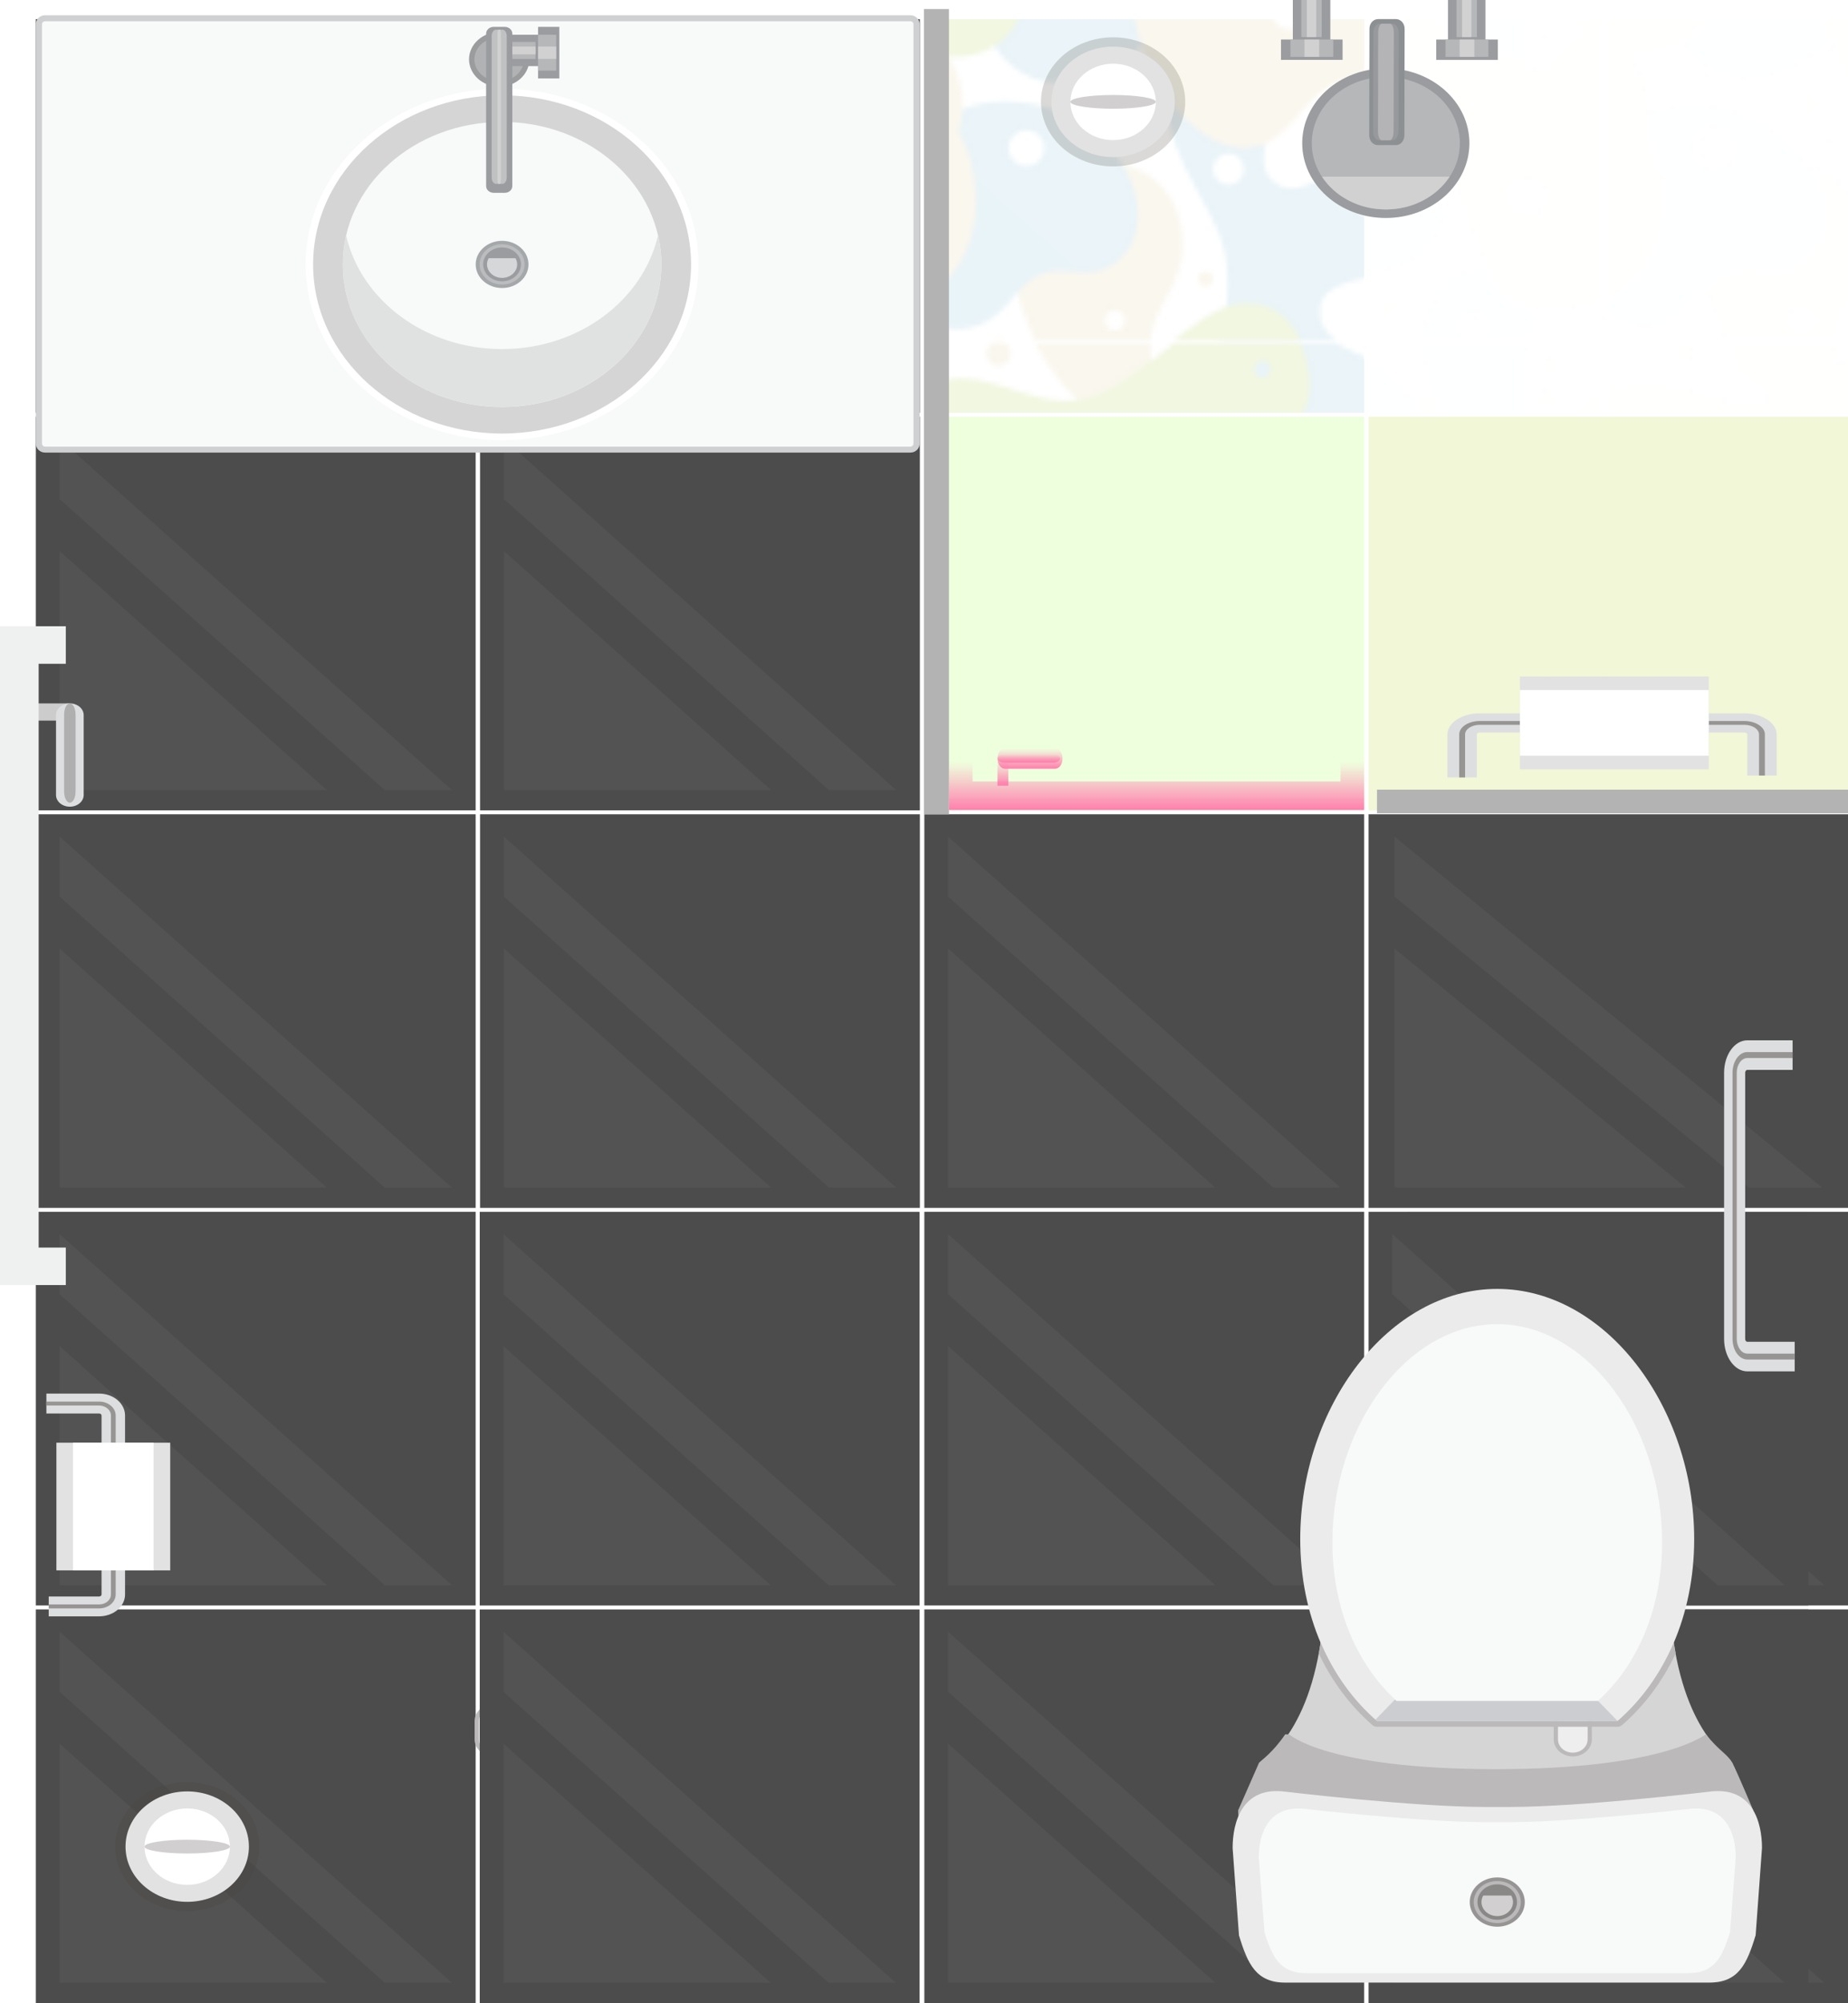 <?xml version="1.0" encoding="UTF-8"?>
<svg id="Layer_1" data-name="Layer 1" xmlns="http://www.w3.org/2000/svg" xmlns:xlink="http://www.w3.org/1999/xlink" viewBox="0 0 390 422.61">
  <defs>
    <style>
      .cls-1 {
        fill: #d6d7d8;
      }

      .cls-2 {
        fill: #cfd0d2;
      }

      .cls-3 {
        fill: url(#linear-gradient-2);
      }

      .cls-4 {
        opacity: .3;
      }

      .cls-4, .cls-5, .cls-6, .cls-7, .cls-8, .cls-9 {
        isolation: isolate;
      }

      .cls-4, .cls-10, .cls-9 {
        fill: url(#Alyssa);
      }

      .cls-11, .cls-5 {
        fill: #fff;
      }

      .cls-12 {
        fill: #dddedf;
      }

      .cls-13 {
        fill: #4c4c4c;
      }

      .cls-14 {
        fill: #d1cfcf;
      }

      .cls-15 {
        opacity: .46;
      }

      .cls-16 {
        fill: #c0c1c2;
      }

      .cls-17 {
        fill: #e2e2e2;
      }

      .cls-18 {
        opacity: .24;
      }

      .cls-19 {
        fill: #8d9092;
      }

      .cls-20 {
        fill: #bbb9b9;
      }

      .cls-21 {
        fill: #eff0f0;
      }

      .cls-22 {
        opacity: .41;
      }

      .cls-23 {
        fill: #b4b4b6;
      }

      .cls-5, .cls-7, .cls-8, .cls-24, .cls-9 {
        opacity: .1;
      }

      .cls-6 {
        fill: #48423b;
        opacity: .2;
      }

      .cls-25 {
        fill: #a6d0e4;
      }

      .cls-26 {
        fill: #b0afaf;
      }

      .cls-27 {
        fill: #d1d1d2;
      }

      .cls-28 {
        fill: #b0b2b3;
        stroke: #9a9c9e;
        stroke-miterlimit: 10;
        stroke-width: 1.13px;
      }

      .cls-29 {
        fill: #9b9ca0;
      }

      .cls-30 {
        opacity: .33;
      }

      .cls-7, .cls-31 {
        fill: #e0eea8;
      }

      .cls-8, .cls-32 {
        fill: #cf9;
      }

      .cls-33 {
        fill: #ebebeb;
      }

      .cls-34 {
        fill: none;
      }

      .cls-35 {
        fill: #979594;
      }

      .cls-36 {
        fill: #b6b7b9;
      }

      .cls-37 {
        fill: #9b9c9f;
      }

      .cls-38 {
        opacity: .97;
      }

      .cls-39 {
        fill: #babcbe;
      }

      .cls-40 {
        fill: #ccc;
      }

      .cls-41 {
        opacity: .39;
      }

      .cls-42 {
        fill: #c6dd7f;
      }

      .cls-43 {
        fill: #b3b3b3;
      }

      .cls-44 {
        fill: #d6d5d5;
      }

      .cls-45 {
        fill: url(#linear-gradient-3);
      }

      .cls-46 {
        fill: #dfe2e1;
      }

      .cls-47 {
        fill: url(#linear-gradient);
      }

      .cls-48 {
        fill: #eee;
      }

      .cls-49 {
        fill: url(#linear-gradient-4);
      }

      .cls-50 {
        fill: #f8f9f9;
      }

      .cls-51 {
        fill: #e9ddb7;
      }

      .cls-52 {
        fill: #8a8887;
      }

      .cls-53 {
        fill: #a5a8aa;
      }

      .cls-54 {
        fill: #98999c;
      }

      .cls-55 {
        fill: #cccdd1;
      }
    </style>
    <pattern id="Alyssa" x="0" y="0" width="144.13" height="138.36" patternTransform="translate(-676.07 16474.54)" patternUnits="userSpaceOnUse" viewBox="0 0 144.13 138.36">
      <g>
        <rect class="cls-34" y="0" width="144.13" height="138.36"/>
        <g>
          <rect class="cls-34" y="0" width="144.13" height="138.36"/>
          <g>
            <rect class="cls-34" y="0" width="144.13" height="138.36"/>
            <path class="cls-42" d="m211.07,158.52c-11.76-1.38-19.37.35-22.65,3.11-3.02,2.54-4.96,5.41-2.25,11.93,2.94,7.09,1.53,14.73-5.54,15.91-6.22,1.04-10.89-4.84-11.24-12.28-.24-5.18-1.9-8.3-5.53-7.61s-4.63,5.9-3.63,11.76c1.38,8.13,5.54,11.76,6.23,20.23.49,6.05-2.94,13.66-12.45,15.04-9.3,1.35-15.91-4.32-16.6-10.55-.73-6.59,3.63-10.89,3.11-17.64s-4.01-10.17-5.88-17.29c-2.77-10.55,1.21-19.02,7.78-22.65,14.75-8.15,22.83,3.64,35.97,1.56,10.9-1.73,23.35-18.16,33.03-19.54,8.23-1.17,13.83,4.67,15.04,14.01,1.21,9.34-4.74,15.26-15.39,14.01h0Zm-42.2.52c0-2.29-1.86-4.15-4.15-4.15s-4.15,1.86-4.15,4.15,1.86,4.15,4.15,4.15,4.15-1.86,4.15-4.15Zm49.46-15.39c0-.96-.78-1.73-1.73-1.73s-1.73.77-1.73,1.73.77,1.73,1.73,1.73,1.73-.77,1.73-1.73Z"/>
            <g>
              <path class="cls-51" d="m48.83,139.33c0,7.17,4.59,13.81-1,16.33-8.5,3.83-28-14.33-28-36.17,0-12,8.67-19,17.83-19,12.33,0,18,8.17,18,17.5s-6.83,13.14-6.83,21.33h0Zm-5.41-5.37c0-1.15-.93-2.08-2.07-2.08s-2.08.93-2.08,2.08.93,2.08,2.08,2.08,2.07-.93,2.07-2.08Z"/>
              <path class="cls-25" d="m123.53,162.83c-7.87,2.74-19.44-15.3-17.67-27.02,1.24-8.23,7.12-13.19,13.09-14.22,7.53-1.3,12.9,2.6,13.3,7.24.55,6.31-3.63,7.52-4.22,14.96-.56,7.13,3.69,16.19-4.49,19.03h-.01Zm-3.79-27.51c0-1.43-1.16-2.59-2.59-2.59s-2.59,1.16-2.59,2.59,1.16,2.59,2.59,2.59,2.59-1.16,2.59-2.59Z"/>
              <path class="cls-51" d="m19.39,140.36c0,1.43-1.16,2.59-2.59,2.59s-2.59-1.16-2.59-2.59,1.16-2.59,2.59-2.59,2.59,1.16,2.59,2.59Z"/>
              <path class="cls-25" d="m84.61,132.64c.74,8.1,12.67,7.02,17.9,14.21,10.52,14.47-1.22,46.37-21.63,46.37-11.74,0-24.22-9.72-24.22-29.22,0-15.83,10.17-21.5,8.25-42.17-1.01-10.83-12.5-20.34-12.5-34.75,0-5.92,3.59-13.45,11.55-13.45,7.05,0,10.82,5.95,10.82,12.9s-5.38,15.74,1.37,19.05c5.24,2.57,13.21-4.77,19.5-6.75,5.19-1.64,12.39.22,14.75,8.5,2.53,8.88-3.25,14.75-11.59,16.69-6.32,1.48-14.8,2.17-14.21,8.61h.01Zm-15.98-30.56c0-1.82-1.47-3.29-3.29-3.29s-3.29,1.47-3.29,3.29,1.47,3.29,3.29,3.29,3.29-1.47,3.29-3.29Zm25.98,9.7c1.29,0,2.33-1.04,2.33-2.33s-1.04-2.33-2.33-2.33-2.33,1.04-2.33,2.33,1.04,2.33,2.33,2.33Zm-19.98,59.67c0-1.82-1.47-3.29-3.29-3.29s-3.29,1.47-3.29,3.29,1.47,3.29,3.29,3.29,3.29-1.47,3.29-3.29Z"/>
              <path class="cls-42" d="m66.94,158.52c-11.76-1.38-19.37.35-22.65,3.11-3.02,2.54-4.95,5.41-2.25,11.93,2.94,7.09,1.53,14.73-5.54,15.91-6.22,1.04-10.89-4.84-11.24-12.28-.24-5.18-1.9-8.3-5.53-7.61s-4.63,5.9-3.63,11.76c1.38,8.13,5.54,11.76,6.23,20.23.49,6.05-2.94,13.66-12.45,15.04-9.3,1.35-15.91-4.32-16.6-10.55-.73-6.59,3.63-10.89,3.11-17.64-.52-6.75-4.01-10.17-5.88-17.29-2.77-10.55,1.21-19.02,7.78-22.65,14.75-8.15,22.83,3.64,35.97,1.56,10.9-1.73,23.35-18.16,33.03-19.54,8.23-1.17,13.83,4.67,15.04,14.01s-4.74,15.26-15.39,14.01h0Zm-42.2.52c0-2.29-1.86-4.15-4.15-4.15s-4.15,1.86-4.15,4.15,1.86,4.15,4.15,4.15,4.15-1.86,4.15-4.15Zm49.46-15.39c0-.96-.78-1.73-1.73-1.73s-1.73.77-1.73,1.73.77,1.73,1.73,1.73,1.73-.77,1.73-1.73Z"/>
            </g>
            <g>
              <path class="cls-25" d="m190.32,111.99c0,6.23-4.15,10.72-8.65,11.59s-8.32-1.28-12.97,1.21c-4.84,2.59-7.09,11.07-16.78,11.07-7.96,0-15.22-7.96-15.22-18.85,0-20.23,13.14-29.23,25.59-29.23,16.6,0,28.02,12.62,28.02,24.21h0Zm-19.71-14.35c0-2.1-1.7-3.8-3.8-3.8s-3.8,1.7-3.8,3.8,1.7,3.8,3.8,3.8,3.8-1.7,3.8-3.8Z"/>
              <path class="cls-42" d="m211.07,20.16c-11.76-1.38-19.37.35-22.65,3.11-3.02,2.54-4.96,5.41-2.25,11.93,2.94,7.09,1.53,14.73-5.54,15.91-6.22,1.04-10.89-4.84-11.24-12.28-.24-5.18-1.9-8.3-5.53-7.61s-4.63,5.9-3.63,11.76c1.38,8.13,5.54,11.76,6.23,20.23.49,6.05-2.94,13.66-12.45,15.04-9.3,1.35-15.91-4.32-16.6-10.55-.73-6.59,3.63-10.89,3.11-17.64s-4.01-10.17-5.88-17.29c-2.77-10.55,1.21-19.02,7.78-22.65,14.75-8.15,22.83,3.64,35.97,1.56,10.9-1.73,23.35-18.16,33.03-19.54,8.23-1.17,13.83,4.67,15.04,14.01,1.21,9.34-4.74,15.26-15.39,14.01h0Zm-42.2.52c0-2.29-1.86-4.15-4.15-4.15s-4.15,1.86-4.15,4.15,1.86,4.15,4.15,4.15,4.15-1.86,4.15-4.15Zm49.46-15.39c0-.96-.78-1.73-1.73-1.73s-1.73.77-1.73,1.73.77,1.73,1.73,1.73,1.73-.77,1.73-1.73Z"/>
            </g>
            <g>
              <path class="cls-25" d="m31.83,83.64c-13.96,1.99-21.17-13.33-17.67-20.33,3.67-7.33,12.12-4.17,19.5-4.17,9.67,0,16.37-7.57,20.42-2.25,4.25,5.58-5.01,24.29-22.25,26.75Zm.52-17.48c0-1.24-1.01-2.25-2.25-2.25s-2.25,1.01-2.25,2.25,1.01,2.25,2.25,2.25,2.25-1.01,2.25-2.25Z"/>
              <path class="cls-51" d="m48.83.97c0,7.17,4.59,13.81-1,16.33-8.5,3.83-28-14.33-28-36.17,0-12,8.67-19,17.83-19,12.33,0,18,8.17,18,17.5s-6.83,13.14-6.83,21.33h0Zm-5.41-5.37c0-1.15-.93-2.08-2.07-2.08s-2.08.93-2.08,2.08.93,2.08,2.08,2.08,2.07-.93,2.07-2.08Z"/>
              <path class="cls-25" d="m46.19,111.99c0,6.23-4.15,10.72-8.65,11.59-4.5.87-8.32-1.28-12.97,1.21-4.84,2.59-7.09,11.07-16.77,11.07-7.96,0-15.22-7.96-15.22-18.85,0-20.23,13.14-29.23,25.59-29.23,16.6,0,28.02,12.62,28.02,24.21Zm-19.71-14.35c0-2.1-1.7-3.8-3.8-3.8s-3.8,1.7-3.8,3.8,1.7,3.8,3.8,3.8,3.8-1.7,3.8-3.8Z"/>
              <path class="cls-42" d="m45.5,88.3c0,1.34-1.08,2.42-2.42,2.42s-2.42-1.08-2.42-2.42,1.08-2.42,2.42-2.42,2.42,1.08,2.42,2.42Z"/>
              <path class="cls-25" d="m129.2,69.79c-3.19,4.68,1.04,10.72-1.38,15.22-2.42,4.5-6.74,5.02-9.86,2.6-3.63-2.83-3.41-6.64-8.3-8.82-5.53-2.46-17.98,2.25-19.71-7.26-.87-4.81,2.37-8.57,7.26-9.68,6.05-1.38,9.35-.18,15.39-3.11,6.05-2.94,11.24-8.99,22.14-12.11,10.41-2.97,16.07,1.56,16.6,5.88,1.04,8.47-17.13,9.95-22.14,17.29h0Zm-2.25-7.44c0-1.24-1.01-2.25-2.25-2.25s-2.25,1.01-2.25,2.25,1.01,2.25,2.25,2.25,2.25-1.01,2.25-2.25Z"/>
              <path class="cls-51" d="m156.17,108.97c0,17.17-14.5,25.5-27,22.83-10.26-2.19-12.83-17.33-16.67-26.17-3.71-8.56-8.83-22.5-20.17-22.5s-12.83,14.5-23.67,14.5-24.5-15.67-24.5-39.67c0-14.67,9.8-31.46,20.83-30.67,11.67.83,4.5,19.67,15.33,19.67,9.5,0,7.86-16.26,9.17-23.33,1.67-9,6.83-14.17,18.5-13.17,14.44,1.24,22.33,13.5,18.87,23.34-4.03,11.45-23.87,17.32-21.54,30.49,1.35,7.59,13,12,26,16.17,14.53,4.66,24.83,11.33,24.83,28.5h.02,0Zm-44.95-75.84c0,1.82,1.47,3.29,3.29,3.29s3.29-1.47,3.29-3.29-1.47-3.29-3.29-3.29-3.29,1.47-3.29,3.29Zm-46.69,24.9c0-.96-.77-1.73-1.73-1.73s-1.73.78-1.73,1.73.78,1.73,1.73,1.73,1.73-.77,1.73-1.73Zm17.47,10.72c0-2.1-1.7-3.8-3.8-3.8s-3.8,1.7-3.8,3.8,1.71,3.8,3.8,3.8,3.8-1.7,3.8-3.8Zm19.89-15.56c0-.86-.7-1.56-1.56-1.56s-1.56.7-1.56,1.56.7,1.56,1.56,1.56,1.56-.7,1.56-1.56Zm29.64,54.69c0-1.75-1.42-3.17-3.17-3.17s-3.17,1.42-3.17,3.17,1.42,3.17,3.17,3.17,3.17-1.42,3.17-3.17Z"/>
              <path class="cls-25" d="m123.53,24.47c-7.87,2.74-19.44-15.3-17.67-27.02,1.24-8.23,7.12-13.19,13.09-14.22,7.53-1.3,12.9,2.6,13.3,7.24.55,6.31-3.63,7.52-4.22,14.96-.56,7.13,3.69,16.19-4.49,19.03h-.01Zm-3.79-27.51c0-1.43-1.16-2.59-2.59-2.59s-2.59,1.16-2.59,2.59,1.16,2.59,2.59,2.59,2.59-1.16,2.59-2.59Z"/>
              <path class="cls-51" d="m19.39,2c0,1.43-1.16,2.59-2.59,2.59s-2.59-1.16-2.59-2.59,1.16-2.59,2.59-2.59,2.59,1.16,2.59,2.59Z"/>
              <path class="cls-51" d="m153.38,88.74c0-8.41-5.08-15.23-11.34-15.23s-11.34,6.82-11.34,15.23,5.08,12.44,11.34,12.44,11.34-4.03,11.34-12.44Z"/>
              <path class="cls-25" d="m84.61-5.72c.74,8.1,12.67,7.02,17.9,14.21,10.52,14.47-1.22,46.37-21.63,46.37-11.74,0-24.22-9.72-24.22-29.22,0-15.83,10.17-21.5,8.25-42.17-1.01-10.83-12.5-20.34-12.5-34.75,0-5.92,3.59-13.45,11.55-13.45,7.05,0,10.82,5.95,10.82,12.9s-5.38,15.74,1.37,19.05c5.24,2.57,13.21-4.77,19.5-6.75,5.19-1.64,12.39.22,14.75,8.5,2.53,8.88-3.25,14.75-11.59,16.69-6.32,1.48-14.8,2.17-14.21,8.61h.01Zm-15.98-30.56c0-1.82-1.47-3.29-3.29-3.29s-3.29,1.47-3.29,3.29,1.47,3.29,3.29,3.29,3.29-1.47,3.29-3.29Zm25.98,9.7c1.29,0,2.33-1.04,2.33-2.33s-1.04-2.33-2.33-2.33-2.33,1.04-2.33,2.33,1.04,2.33,2.33,2.33Zm-19.98,59.67c0-1.82-1.47-3.29-3.29-3.29s-3.29,1.47-3.29,3.29,1.47,3.29,3.29,3.29,3.29-1.47,3.29-3.29Z"/>
              <path class="cls-42" d="m66.94,20.16c-11.76-1.38-19.37.35-22.65,3.11-3.02,2.54-4.95,5.41-2.25,11.93,2.94,7.09,1.53,14.73-5.54,15.91-6.22,1.04-10.89-4.84-11.24-12.28-.24-5.18-1.9-8.3-5.53-7.61s-4.63,5.9-3.63,11.76c1.38,8.13,5.54,11.76,6.23,20.23.49,6.05-2.94,13.66-12.45,15.04-9.3,1.35-15.91-4.32-16.6-10.55-.73-6.59,3.63-10.89,3.11-17.64-.52-6.75-4.01-10.17-5.88-17.29-2.77-10.55,1.21-19.02,7.78-22.65,14.75-8.15,22.83,3.64,35.97,1.56,10.9-1.73,23.35-18.16,33.03-19.54,8.23-1.17,13.83,4.67,15.04,14.01s-4.74,15.26-15.39,14.01Zm-42.2.52c0-2.29-1.86-4.15-4.15-4.15s-4.15,1.86-4.15,4.15,1.86,4.15,4.15,4.15,4.15-1.86,4.15-4.15Zm49.46-15.39c0-.96-.78-1.73-1.73-1.73s-1.73.77-1.73,1.73.77,1.73,1.73,1.73,1.73-.77,1.73-1.73Z"/>
              <path class="cls-42" d="m130.24,42.47c0,.76-.62,1.38-1.38,1.38s-1.38-.62-1.38-1.38.62-1.38,1.38-1.38,1.38.62,1.38,1.38Z"/>
              <path class="cls-51" d="m135.77,4.08c0,1.24-1.01,2.25-2.25,2.25s-2.25-1.01-2.25-2.25,1.01-2.25,2.25-2.25,2.25,1.01,2.25,2.25Z"/>
              <path class="cls-25" d="m52.24,27.25c0,.67-.54,1.21-1.21,1.21s-1.21-.54-1.21-1.21.54-1.21,1.21-1.21,1.21.54,1.21,1.21Z"/>
              <path class="cls-25" d="m48.61,95.73c0,.76-.62,1.38-1.38,1.38s-1.38-.62-1.38-1.38.62-1.38,1.38-1.38,1.38.62,1.38,1.38Z"/>
              <path class="cls-51" d="m133.18,73.77c0,.67-.54,1.21-1.21,1.21s-1.21-.54-1.21-1.21.54-1.21,1.21-1.21,1.21.54,1.21,1.21Z"/>
              <path class="cls-42" d="m95.89,91.69c0,1.88-1.53,3.41-3.41,3.41s-3.41-1.53-3.41-3.41,1.53-3.41,3.41-3.41,3.41,1.53,3.41,3.41Z"/>
              <path class="cls-51" d="m100.87,131.55c0,1.16-.94,2.1-2.1,2.1s-2.1-.94-2.1-2.1.94-2.1,2.1-2.1,2.1.94,2.1,2.1Z"/>
              <path class="cls-51" d="m62.07,125.25c0,.87-.7,1.57-1.57,1.57s-1.57-.7-1.57-1.57.71-1.57,1.57-1.57,1.57.71,1.57,1.57Z"/>
              <circle class="cls-42" cx="133.12" cy="11.21" r="2.62"/>
              <circle class="cls-25" cx="123.15" cy="46.07" r="2.36"/>
              <path class="cls-51" d="m27.72,52.63c0,1.45-1.17,2.62-2.62,2.62s-2.62-1.17-2.62-2.62,1.17-2.62,2.62-2.62,2.62,1.17,2.62,2.62Z"/>
              <path class="cls-25" d="m22.74,45.55c0,.72-.59,1.31-1.31,1.31s-1.31-.59-1.31-1.31.59-1.31,1.31-1.31,1.31.59,1.31,1.31Z"/>
              <path class="cls-51" d="m86.97,97.46c0,.87-.71,1.57-1.57,1.57s-1.57-.7-1.57-1.57.7-1.57,1.57-1.57,1.57.71,1.57,1.57Z"/>
            </g>
            <g>
              <path class="cls-25" d="m-14.93,69.79c-3.19,4.68,1.04,10.72-1.38,15.22-2.42,4.5-6.74,5.02-9.86,2.6-3.63-2.83-3.41-6.64-8.3-8.82-5.53-2.46-17.98,2.25-19.71-7.26-.88-4.81,2.38-8.57,7.26-9.68,6.05-1.38,9.35-.18,15.39-3.11,6.05-2.94,11.24-8.99,22.14-12.11,10.41-2.97,16.07,1.56,16.6,5.88,1.04,8.47-17.13,9.95-22.14,17.29h0Zm-2.25-7.44c0-1.24-1.01-2.25-2.25-2.25s-2.25,1.01-2.25,2.25,1.01,2.25,2.25,2.25,2.25-1.01,2.25-2.25Z"/>
              <path class="cls-51" d="m12.04,108.97c0,17.17-14.5,25.5-27,22.83-10.26-2.19-12.83-17.33-16.67-26.17-3.71-8.56-8.83-22.5-20.17-22.5s-12.83,14.5-23.67,14.5-24.5-15.67-24.5-39.67c0-14.67,9.8-31.46,20.83-30.67,11.67.83,4.5,19.67,15.33,19.67,9.5,0,7.86-16.26,9.17-23.33,1.67-9,6.83-14.17,18.5-13.17,14.44,1.24,22.33,13.5,18.87,23.34-4.03,11.45-23.87,17.32-21.54,30.49,1.35,7.59,13,12,26,16.17,14.53,4.66,24.83,11.33,24.83,28.5h.02,0ZM-32.91,33.13c0,1.82,1.47,3.29,3.29,3.29s3.29-1.47,3.29-3.29-1.47-3.29-3.29-3.29-3.29,1.47-3.29,3.29Zm-46.69,24.9c0-.96-.77-1.73-1.73-1.73s-1.73.78-1.73,1.73.78,1.73,1.73,1.73,1.73-.77,1.73-1.73Zm17.47,10.72c0-2.1-1.7-3.8-3.8-3.8s-3.8,1.7-3.8,3.8,1.71,3.8,3.8,3.8,3.8-1.7,3.8-3.8Zm19.89-15.56c0-.86-.7-1.56-1.56-1.56s-1.56.7-1.56,1.56.7,1.56,1.56,1.56,1.56-.7,1.56-1.56Zm29.64,54.69c0-1.75-1.42-3.17-3.17-3.17s-3.17,1.42-3.17,3.17,1.42,3.17,3.17,3.17,3.17-1.42,3.17-3.17Z"/>
              <path class="cls-51" d="m9.26,88.74c0-8.41-5.08-15.23-11.34-15.23s-11.34,6.82-11.34,15.23,5.08,12.44,11.34,12.44,11.34-4.03,11.34-12.44Z"/>
            </g>
          </g>
        </g>
      </g>
    </pattern>
    <linearGradient id="linear-gradient" x1="-1841.54" y1="1758.07" x2="-1835.8" y2="1758.07" gradientTransform="translate(-1546.41 -1675.77) rotate(-90)" gradientUnits="userSpaceOnUse">
      <stop offset="0" stop-color="#ff7bac"/>
      <stop offset=".22" stop-color="#ff7bac" stop-opacity=".76"/>
      <stop offset=".6" stop-color="#ff7bac" stop-opacity=".36"/>
      <stop offset=".87" stop-color="#ff7bac" stop-opacity=".1"/>
      <stop offset="1" stop-color="#ff7bac" stop-opacity="0"/>
    </linearGradient>
    <linearGradient id="linear-gradient-2" x1="-1837.95" y1="1763.79" x2="-1833.64" y2="1763.79" gradientTransform="translate(-1546.41 -1675.77) rotate(-90)" gradientUnits="userSpaceOnUse">
      <stop offset="0" stop-color="#ff7bac"/>
      <stop offset=".22" stop-color="#ff7bac" stop-opacity=".76"/>
      <stop offset=".6" stop-color="#ff7bac" stop-opacity=".36"/>
      <stop offset=".87" stop-color="#ff7bac" stop-opacity=".1"/>
      <stop offset="1" stop-color="#ff7bac" stop-opacity="0"/>
    </linearGradient>
    <linearGradient id="linear-gradient-3" x1="-1836.69" y1="1763.53" x2="-1834.9" y2="1763.53" gradientTransform="translate(-1546.41 -1675.77) rotate(-90)" gradientUnits="userSpaceOnUse">
      <stop offset="0" stop-color="#ff7bac"/>
      <stop offset=".22" stop-color="#ff7bac" stop-opacity=".76"/>
      <stop offset=".6" stop-color="#ff7bac" stop-opacity=".36"/>
      <stop offset=".87" stop-color="#ff7bac" stop-opacity=".1"/>
      <stop offset="1" stop-color="#ff7bac" stop-opacity="0"/>
    </linearGradient>
    <linearGradient id="linear-gradient-4" x1="-1846.67" y1="1790.48" x2="-1836.42" y2="1790.48" gradientTransform="translate(-1546.41 -1675.77) rotate(-90)" gradientUnits="userSpaceOnUse">
      <stop offset="0" stop-color="#ff7bac"/>
      <stop offset=".22" stop-color="#ff7bac" stop-opacity=".76"/>
      <stop offset=".6" stop-color="#ff7bac" stop-opacity=".36"/>
      <stop offset=".87" stop-color="#ff7bac" stop-opacity=".1"/>
      <stop offset="1" stop-color="#ff7bac" stop-opacity="0"/>
    </linearGradient>
  </defs>
  <g id="Layer_1-2" data-name="Layer 1-2">
    <g>
      <rect class="cls-13" x="7.56" y="339.56" width="92.82" height="83.05"/>
      <g class="cls-22">
        <polygon class="cls-5" points="12.58 356.94 81.21 418.35 95.37 418.35 12.58 344.27 12.58 356.94"/>
        <polygon class="cls-5" points="12.58 418.35 68.97 418.35 12.58 367.89 12.58 418.35"/>
      </g>
    </g>
    <g>
      <rect class="cls-13" x="7.56" y="255.68" width="92.82" height="83.05"/>
      <g class="cls-22">
        <polygon class="cls-5" points="12.58 273.06 81.21 334.46 95.37 334.46 12.58 260.39 12.58 273.06"/>
        <polygon class="cls-5" points="12.58 334.46 68.97 334.46 12.58 284.01 12.58 334.46"/>
      </g>
    </g>
    <g>
      <rect class="cls-13" x="7.56" y="171.8" width="92.82" height="83.05"/>
      <g class="cls-22">
        <polygon class="cls-5" points="12.58 189.17 81.21 250.58 95.37 250.58 12.58 176.51 12.58 189.17"/>
        <polygon class="cls-5" points="12.58 250.58 68.97 250.58 12.58 200.13 12.58 250.58"/>
      </g>
    </g>
    <g>
      <rect class="cls-13" x="7.56" y="87.92" width="92.82" height="83.05"/>
      <g class="cls-22">
        <polygon class="cls-5" points="12.58 105.29 81.21 166.7 95.37 166.7 12.58 92.63 12.58 105.29"/>
        <polygon class="cls-5" points="12.58 166.7 68.97 166.7 12.58 116.25 12.58 166.7"/>
      </g>
    </g>
    <g>
      <rect class="cls-13" x="7.56" y="4.04" width="92.82" height="83.05"/>
      <g class="cls-22">
        <polygon class="cls-5" points="12.58 21.41 81.21 82.82 95.37 82.82 12.58 8.75 12.58 21.41"/>
        <polygon class="cls-5" points="12.58 82.82 68.97 82.82 12.58 32.37 12.58 82.82"/>
      </g>
    </g>
    <g>
      <rect class="cls-13" x="297.18" y="339.56" width="92.82" height="83.05"/>
      <g class="cls-22">
        <polygon class="cls-5" points="302.2 356.94 370.82 418.35 384.99 418.35 302.2 344.27 302.2 356.94"/>
        <polygon class="cls-5" points="302.2 418.35 358.59 418.35 302.2 367.89 302.2 418.35"/>
      </g>
    </g>
    <g>
      <rect class="cls-13" x="297.18" y="255.68" width="92.82" height="83.05"/>
      <g class="cls-22">
        <polygon class="cls-5" points="302.2 273.06 370.82 334.46 384.99 334.46 302.2 260.39 302.2 273.06"/>
        <polygon class="cls-5" points="302.2 334.46 358.59 334.46 302.2 284.01 302.2 334.46"/>
      </g>
    </g>
    <g>
      <rect class="cls-13" x="101.31" y="171.8" width="92.82" height="83.05"/>
      <g class="cls-22">
        <polygon class="cls-5" points="106.34 189.17 174.96 250.58 189.13 250.58 106.34 176.51 106.34 189.17"/>
        <polygon class="cls-5" points="106.34 250.58 162.73 250.58 106.34 200.13 106.34 250.58"/>
      </g>
    </g>
    <g>
      <rect class="cls-13" x="101.31" y="87.92" width="92.82" height="83.05"/>
      <g class="cls-22">
        <polygon class="cls-5" points="106.34 105.29 174.96 166.7 189.13 166.7 106.34 92.63 106.34 105.29"/>
        <polygon class="cls-5" points="106.34 166.7 162.73 166.7 106.34 116.25 106.34 166.7"/>
      </g>
    </g>
    <g>
      <rect class="cls-13" x="101.31" y="4.04" width="92.82" height="83.05"/>
      <g class="cls-22">
        <polygon class="cls-5" points="106.34 21.41 174.96 82.82 189.13 82.82 106.34 8.75 106.34 21.41"/>
        <polygon class="cls-5" points="106.34 82.82 162.73 82.82 106.34 32.37 106.34 82.82"/>
      </g>
    </g>
    <g>
      <rect class="cls-13" x="195.07" y="339.56" width="92.82" height="83.05"/>
      <g class="cls-22">
        <polygon class="cls-5" points="200.09 356.94 268.71 418.35 282.88 418.35 200.09 344.27 200.09 356.94"/>
        <polygon class="cls-5" points="200.09 418.35 256.48 418.35 200.09 367.89 200.09 418.35"/>
      </g>
    </g>
    <g>
      <rect class="cls-13" x="195.07" y="255.68" width="92.82" height="83.05"/>
      <g class="cls-22">
        <polygon class="cls-5" points="200.09 273.06 268.71 334.46 282.88 334.46 200.09 260.39 200.09 273.06"/>
        <polygon class="cls-5" points="200.09 334.46 256.48 334.46 200.09 284.01 200.09 334.46"/>
      </g>
    </g>
    <g>
      <rect class="cls-13" x="195.07" y="171.8" width="92.82" height="83.05"/>
      <g class="cls-22">
        <polygon class="cls-5" points="200.09 189.17 268.71 250.58 282.88 250.58 200.09 176.51 200.09 189.17"/>
        <polygon class="cls-5" points="200.09 250.58 256.48 250.58 200.09 200.13 200.09 250.58"/>
      </g>
    </g>
    <g class="cls-30">
      <rect class="cls-32" x="195.07" y="87.92" width="92.82" height="83.05"/>
      <g class="cls-22">
        <polygon class="cls-8" points="200.09 105.29 268.71 166.7 282.88 166.7 200.09 92.63 200.09 105.29"/>
        <polygon class="cls-8" points="200.09 166.7 256.48 166.7 200.09 116.25 200.09 166.7"/>
      </g>
    </g>
    <g class="cls-18">
      <rect class="cls-10" x="195.07" y="4.04" width="92.82" height="83.05"/>
      <g class="cls-22">
        <polygon class="cls-9" points="200.09 21.41 268.71 82.82 282.88 82.82 200.09 8.75 200.09 21.41"/>
        <polygon class="cls-9" points="200.09 82.82 256.48 82.82 200.09 32.37 200.09 82.82"/>
      </g>
    </g>
    <g>
      <rect class="cls-13" x="288.82" y="339.56" width="92.82" height="83.05"/>
      <g class="cls-22">
        <polygon class="cls-5" points="293.84 356.94 362.47 418.35 376.63 418.35 293.84 344.27 293.84 356.94"/>
        <polygon class="cls-5" points="293.84 418.35 350.23 418.35 293.84 367.89 293.84 418.35"/>
      </g>
    </g>
    <g>
      <rect class="cls-13" x="288.82" y="255.68" width="92.82" height="83.05"/>
      <g class="cls-22">
        <polygon class="cls-5" points="293.84 273.06 362.47 334.46 376.63 334.46 293.84 260.39 293.84 273.06"/>
        <polygon class="cls-5" points="293.84 334.46 350.23 334.46 293.84 284.01 293.84 334.46"/>
      </g>
    </g>
    <g>
      <rect class="cls-13" x="288.82" y="171.8" width="101.18" height="83.05"/>
      <g class="cls-22">
        <polygon class="cls-5" points="294.29 189.17 369.1 250.58 384.54 250.58 294.29 176.51 294.29 189.17"/>
        <polygon class="cls-5" points="294.29 250.58 355.76 250.58 294.29 200.13 294.29 250.58"/>
      </g>
    </g>
    <g class="cls-15">
      <rect class="cls-31" x="288.82" y="87.92" width="101.18" height="83.05"/>
      <g class="cls-22">
        <polygon class="cls-7" points="294.29 105.29 369.1 166.7 384.54 166.7 294.29 92.63 294.29 105.29"/>
        <polygon class="cls-7" points="294.29 166.7 355.76 166.7 294.29 116.25 294.29 166.7"/>
      </g>
    </g>
    <g class="cls-41">
      <rect class="cls-10" x="288.82" y="4.04" width="101.18" height="83.05"/>
      <g class="cls-24">
        <polygon class="cls-4" points="294.29 21.41 369.1 82.82 384.54 82.82 294.29 8.75 294.29 21.41"/>
        <polygon class="cls-4" points="294.29 82.82 355.76 82.82 294.29 32.37 294.29 82.82"/>
      </g>
    </g>
    <rect class="cls-43" x="194.99" y="1.91" width="5.27" height="169.9"/>
    <g>
      <path class="cls-50" d="m193.42,93.6c0,.7-.58,1.26-1.3,1.26H9.51c-.72,0-1.3-.56-1.3-1.26V5.11c0-.7.58-1.26,1.3-1.26h182.62c.72,0,1.3.56,1.3,1.26v88.49h0Z"/>
      <path class="cls-2" d="m192.12,95.49H9.51c-1.07,0-1.95-.85-1.95-1.89V5.11c0-1.05.87-1.89,1.95-1.89h182.62c1.07,0,1.95.85,1.95,1.89v88.49c0,1.05-.87,1.89-1.95,1.89h0ZM9.51,4.48c-.35,0-.65.28-.65.63v88.49c0,.35.29.63.65.63h182.62c.35,0,.65-.28.65-.63V5.11c0-.35-.29-.63-.65-.63H9.51Z"/>
    </g>
    <g>
      <ellipse class="cls-44" cx="105.96" cy="55.79" rx="40.66" ry="36.38"/>
      <path class="cls-11" d="m105.96,92.87c-22.85,0-41.45-16.64-41.45-37.08s18.59-37.08,41.45-37.08,41.45,16.64,41.45,37.08-18.59,37.08-41.45,37.08Zm0-72.76c-21.99,0-39.88,16-39.88,35.68s17.89,35.68,39.88,35.68,39.88-16,39.88-35.68-17.89-35.68-39.88-35.68Z"/>
    </g>
    <ellipse class="cls-50" cx="105.96" cy="55.79" rx="33.61" ry="30.07"/>
    <path class="cls-46" d="m105.96,73.65c-16.23,0-29.76-10.29-32.92-23.97-.45,1.97-.7,4.01-.7,6.1,0,16.61,15.05,30.07,33.61,30.07s33.61-13.46,33.61-30.07c0-2.09-.24-4.14-.7-6.1-3.16,13.68-16.69,23.97-32.92,23.97h.02Z"/>
    <g>
      <g>
        <path class="cls-39" d="m105.96,51.17c-2.85,0-5.16,2.07-5.16,4.62s2.31,4.62,5.16,4.62,5.16-2.07,5.16-4.62-2.31-4.62-5.16-4.62Z"/>
        <path class="cls-53" d="m105.96,50.81c3.07,0,5.57,2.23,5.57,4.98s-2.5,4.98-5.57,4.98-5.57-2.23-5.57-4.98,2.5-4.98,5.57-4.98Zm0,.72c-2.63,0-4.75,1.91-4.75,4.25s2.13,4.25,4.75,4.25,4.75-1.91,4.75-4.25-2.13-4.25-4.75-4.25Z"/>
      </g>
      <g>
        <path class="cls-1" d="m105.96,52.57c-1.99,0-3.59,1.44-3.59,3.21s1.61,3.21,3.59,3.21,3.59-1.44,3.59-3.21-1.61-3.21-3.59-3.21Z"/>
        <path class="cls-29" d="m105.96,52.21c2.2,0,3.99,1.6,3.99,3.57s-1.79,3.57-3.99,3.57-3.99-1.6-3.99-3.57,1.79-3.57,3.99-3.57Zm0,.72c-1.75,0-3.18,1.28-3.18,2.85s1.43,2.85,3.18,2.85,3.18-1.28,3.18-2.85-1.43-2.85-3.18-2.85Z"/>
      </g>
      <path class="cls-29" d="m109.23,54.47h-6.53c.57-1.11,1.81-1.89,3.27-1.89s2.7.78,3.27,1.89h0Z"/>
    </g>
    <g>
      <path class="cls-28" d="m111.15,12.52c0,2.87-2.6,5.19-5.8,5.19s-5.8-2.33-5.8-5.19,2.6-5.19,5.8-5.19,5.8,2.33,5.8,5.19Z"/>
      <rect class="cls-37" x="104.82" y="7.33" width="9.25" height="6.62"/>
      <rect class="cls-36" x="104.82" y="8.84" width="8.2" height="3.6"/>
      <rect class="cls-27" x="104.82" y="9.82" width="8.2" height="1.65"/>
      <path class="cls-37" d="m104.17,5.67h2.36c.87,0,1.59.64,1.59,1.42v32.17c0,.78-.71,1.42-1.59,1.42h-2.35c-.87,0-1.59-.64-1.59-1.42V7.09c0-.78.71-1.42,1.59-1.42h-.01Z"/>
      <path class="cls-16" d="m106.94,37.47c0,.73-.41,1.32-.91,1.32h-1.36c-.5,0-.91-.59-.91-1.32V7.58c0-.73.41-1.32.91-1.32h1.36c.5,0,.91.59.91,1.32v29.89Z"/>
      <path class="cls-27" d="m105.72,37.47c0,.73-.09,1.32-.21,1.32h-.32c-.12,0-.21-.59-.21-1.32V7.58c0-.73.09-1.32.21-1.32h.32c.12,0,.21.59.21,1.32v29.89Z"/>
      <rect class="cls-37" x="113.55" y="5.67" width="4.49" height="10.88"/>
      <rect class="cls-36" x="113.55" y="7.33" width="3.83" height="7.57"/>
      <rect class="cls-27" x="113.55" y="9.82" width="3.83" height="2.6"/>
    </g>
    <path class="cls-44" d="m272.77,389.78h86.4c6.17,0,10.8-2.31,10.8-7.83l-4.4-10.02c-1.04-1.2-11.47-7.33-13.11-32.52l-36.5,4.62-36.5-4.62c-1.64,25.19-12.07,31.33-13.11,32.52l-4.4,10.02c0,5.52,4.63,7.83,10.8,7.83h.02Z"/>
    <path class="cls-20" d="m272.11,389.78h87.07c6.17,0,10.8-2.31,10.8-7.83,0,0-3.14-7.58-4.4-10.02-.93-1.79-3.02-2.7-5.53-6.01-.29,0-8.6,7.33-44.42,7.35-35.8-.02-43.53-7.33-43.53-7.33-.3,0-.58,0-.87-.02-2.65,3.9-5.06,5.47-5.53,6.01l-4.4,10.02c0,5.52,4.63,7.83,10.8,7.83h0Z"/>
    <g>
      <path class="cls-48" d="m328.35,363.12c0-1.77,1.6-3.2,3.57-3.2h0c1.98,0,3.57,1.43,3.57,3.2v3.86c0,1.77-1.6,3.2-3.57,3.2h0c-1.98,0-3.57-1.43-3.57-3.2v-3.86Z"/>
      <path class="cls-20" d="m331.92,359.52c2.22,0,4.02,1.61,4.02,3.6v3.86c0,1.98-1.8,3.6-4.02,3.6s-4.02-1.61-4.02-3.6v-3.86c0-1.98,1.8-3.6,4.02-3.6Zm0,10.27c1.73,0,3.13-1.25,3.13-2.8v-3.86c0-1.54-1.4-2.8-3.13-2.8s-3.13,1.25-3.13,2.8v3.86c0,1.54,1.4,2.8,3.13,2.8Z"/>
    </g>
    <g>
      <path class="cls-48" d="m107.76,363.12c0-1.77-1.6-3.2-3.57-3.2h0c-1.98,0-3.57,1.43-3.57,3.2v3.86c0,1.77,1.6,3.2,3.57,3.2h0c1.98,0,3.57-1.43,3.57-3.2v-3.86Z"/>
      <path class="cls-20" d="m104.18,359.52c2.22,0,4.02,1.61,4.02,3.6v3.86c0,1.98-1.8,3.6-4.02,3.6s-4.02-1.61-4.02-3.6v-3.86c0-1.98,1.8-3.6,4.02-3.6Zm0,10.27c1.73,0,3.13-1.25,3.13-2.8v-3.86c0-1.54-1.4-2.8-3.13-2.8s-3.13,1.25-3.13,2.8v3.86c0,1.54,1.4,2.8,3.13,2.8Z"/>
    </g>
    <path class="cls-33" d="m290.58,363.12h50.79c9.83-8.54,16.17-22.16,16.17-38.39,0-27.83-18.61-52.79-41.57-52.79s-41.57,24.96-41.57,52.79c0,16.24,6.33,29.86,16.17,38.39h0Z"/>
    <path class="cls-20" d="m290.58,364.32h50.79c.35,0,.69-.12.94-.34,4.72-4.1,8.55-9.24,11.32-15.1-.14-.75-.27-1.51-.39-2.31-2.82,6.6-6.9,12.23-11.87,16.54h-50.79c-4.98-4.32-9.05-9.94-11.87-16.54-.12.79-.25,1.56-.39,2.31,2.78,5.86,6.6,11,11.32,15.1.25.22.58.34.94.34h0Z"/>
    <path class="cls-55" d="m290.26,362.83l3.87-3.98.31-.27c.09.09.19.17.29.27h42.51l4.14,4.27h-50.79c-.11-.09-.21-.19-.32-.29h-.01Z"/>
    <path class="cls-50" d="m281.19,325.39c0-24.26,15.58-46.01,34.79-46.01s34.79,21.75,34.79,46.01c0,14.15-5.31,26.03-13.53,33.46h-42.51c-.1-.09-.19-.17-.29-.27-8.07-7.46-13.25-19.22-13.25-33.2h0Z"/>
    <path class="cls-33" d="m261.46,408.3c1.89,6.2,3.66,10,9.83,10h89.39c6.17,0,7.95-3.8,9.83-10l1.34-18.4c0-5.52-2.09-13.2-11.32-11.86,0,0-26.9,3.2-41.86,3.2h-5.36c-14.96,0-41.86-3.2-41.86-3.2-9.24-1.34-11.32,6.35-11.32,11.86l1.34,18.4h.02-.03Z"/>
    <path class="cls-50" d="m266.85,407.71c1.7,5.32,3.3,8.6,8.86,8.6h80.53c5.56,0,7.16-3.26,8.86-8.6l1.21-15.81c0-4.75-1.88-11.34-10.2-10.2,0,0-24.24,2.75-37.72,2.75h-4.82c-13.48,0-37.72-2.75-37.72-2.75-8.33-1.15-10.2,5.46-10.2,10.2l1.21,15.81h.02-.03Z"/>
    <g>
      <g>
        <path class="cls-20" d="m315.98,396.49c-2.98,0-5.39,2.16-5.39,4.83s2.41,4.83,5.39,4.83,5.39-2.16,5.39-4.83-2.41-4.83-5.39-4.83Z"/>
        <path class="cls-35" d="m315.98,396.11c3.2,0,5.81,2.33,5.81,5.2s-2.61,5.2-5.81,5.2-5.81-2.33-5.81-5.2,2.61-5.2,5.81-5.2Zm0,.76c-2.74,0-4.97,1.99-4.97,4.44s2.23,4.44,4.97,4.44,4.97-1.99,4.97-4.44-2.23-4.44-4.97-4.44Z"/>
      </g>
      <g>
        <path class="cls-14" d="m315.98,397.96c-2.07,0-3.75,1.5-3.75,3.36s1.68,3.36,3.75,3.36,3.75-1.5,3.75-3.36-1.68-3.36-3.75-3.36Z"/>
        <path class="cls-52" d="m315.98,397.57c2.3,0,4.17,1.68,4.17,3.73s-1.88,3.74-4.17,3.74-4.18-1.68-4.18-3.74,1.88-3.73,4.18-3.73Zm0,.76c-1.84,0-3.33,1.34-3.33,2.97s1.49,2.97,3.33,2.97,3.32-1.34,3.32-2.97-1.49-2.97-3.32-2.97Z"/>
      </g>
      <path class="cls-52" d="m319.4,399.93h-6.82c.58-1.16,1.89-1.98,3.42-1.98s2.82.81,3.42,1.98h-.02Z"/>
    </g>
    <g>
      <ellipse class="cls-37" cx="292.46" cy="30.21" rx="17.64" ry="15.78"/>
      <ellipse class="cls-36" cx="292.46" cy="30.21" rx="15.62" ry="13.98"/>
      <path class="cls-27" d="m278.99,37.27c2.71,4.14,7.72,6.92,13.47,6.92s10.76-2.78,13.47-6.92c0,0-26.94,0-26.94,0Z"/>
      <g>
        <path class="cls-19" d="m289.01,6.05c0-1.12.82-2.03,1.83-2.02h3.77c1,0,1.82.91,1.82,2.03l-.05,22.54c0,1.12-.82,2.03-1.83,2.02h-3.77c-1.01,0-1.82-.91-1.82-2.03,0,0,.05-22.54.05-22.54Z"/>
        <path class="cls-54" d="m289.82,6.87c0-1.04.59-1.87,1.32-1.87h2.72c.72,0,1.32.85,1.32,1.88l-.05,20.85c0,1.03-.59,1.87-1.32,1.87h-2.72c-.72,0-1.32-.85-1.31-1.88l.05-20.85h-.01Z"/>
        <path class="cls-23" d="m290.85,6.87c0-1.04.37-1.88.82-1.87h1.67c.45,0,.81.84.81,1.88l-.05,20.85c0,1.04-.37,1.88-.82,1.87h-1.67c-.45,0-.81-.85-.81-1.88,0,0,.05-20.85.05-20.85Z"/>
      </g>
    </g>
    <g>
      <rect class="cls-37" x="305.58" width="7.91" height="8.84"/>
      <rect class="cls-36" x="307.4" width="4.29" height="7.83"/>
      <rect class="cls-27" x="308.55" width="1.98" height="7.83"/>
      <g>
        <rect class="cls-37" x="303.1" y="8.34" width="13" height="4.29"/>
        <rect class="cls-36" x="305.07" y="8.34" width="9.04" height="3.66"/>
        <rect class="cls-27" x="308.04" y="8.34" width="3.11" height="3.66"/>
      </g>
    </g>
    <g>
      <rect class="cls-37" x="272.84" width="7.91" height="8.84"/>
      <rect class="cls-36" x="274.64" width="4.29" height="7.83"/>
      <rect class="cls-27" x="275.8" width="1.98" height="7.83"/>
      <g>
        <rect class="cls-37" x="270.34" y="8.34" width="13" height="4.29"/>
        <rect class="cls-36" x="272.33" y="8.34" width="9.04" height="3.66"/>
        <rect class="cls-27" x="275.29" y="8.34" width="3.11" height="3.66"/>
      </g>
    </g>
    <g>
      <g>
        <rect class="cls-40" x="6.94" y="148.41" width="7.79" height="3.63"/>
        <path class="cls-12" d="m14.74,148.41c-1.61,0-2.92,1.1-2.92,2.47v16.85c0,1.36,1.3,2.47,2.92,2.47h0c1.61,0,2.92-1.1,2.92-2.47v-16.85c0-1.36-1.3-2.47-2.92-2.47h0Z"/>
        <path class="cls-26" d="m14.74,148.41c-.67,0-1.21,1.06-1.21,2.37v16.21c0,1.31.54,2.37,1.21,2.37h0c.67,0,1.21-1.06,1.21-2.37v-16.21c0-1.31-.54-2.37-1.21-2.37h0Z"/>
      </g>
      <polygon class="cls-21" points="13.89 140.05 8.16 140.05 8.16 263.22 13.89 263.22 13.89 271.13 0 271.13 0 132.13 13.89 132.13 13.89 140.05"/>
    </g>
    <g id="t-paper">
      <g>
        <path class="cls-12" d="m20.93,341.03h-10.65v-4.2h10.65c.27,0,.5-.19.5-.42v-37.76c0-.23-.23-.42-.5-.42h-11.14v-4.2h11.14c3.01,0,5.46,2.07,5.46,4.62v37.76c0,2.55-2.45,4.61-5.46,4.61h0Z"/>
        <path class="cls-35" d="m20.93,339.35h-10.65v-.84h10.65c1.37,0,2.48-.94,2.48-2.1v-37.76c0-1.15-1.12-2.1-2.48-2.1h-11.14v-.84h11.14c1.91,0,3.48,1.32,3.48,2.94v37.76c0,1.62-1.56,2.94-3.48,2.94Z"/>
      </g>
      <rect class="cls-17" x="11.9" y="304.39" width="24.02" height="26.94"/>
      <rect class="cls-11" x="15.4" y="304.39" width="17.01" height="26.94"/>
    </g>
    <g>
      <path class="cls-6" d="m39.51,403.23c-8.41,0-15.22-6.1-15.22-13.62s6.81-13.62,15.22-13.62,15.22,6.1,15.22,13.62-6.81,13.62-15.22,13.62Z"/>
      <path class="cls-17" d="m39.51,401.26c-7.19,0-13.02-5.22-13.02-11.65s5.83-11.65,13.02-11.65,13.02,5.22,13.02,11.65-5.83,11.65-13.02,11.65Z"/>
      <path class="cls-11" d="m39.51,397.68c-4.98,0-9.01-3.61-9.01-8.06s4.04-8.06,9.01-8.06,9.01,3.61,9.01,8.06-4.04,8.06-9.01,8.06Z"/>
      <path class="cls-14" d="m39.51,391.06c-4.98,0-9.01-.65-9.01-1.45s4.04-1.45,9.01-1.45,9.01.65,9.01,1.45-4.04,1.45-9.01,1.45Z"/>
    </g>
    <g>
      <path class="cls-12" d="m368.75,219.49h9.56v6.24h-9.56c-.24,0-.45.28-.45.62v56.13c0,.34.2.62.45.62h10v6.24h-10c-2.7,0-4.9-3.08-4.9-6.86v-56.13c0-3.79,2.2-6.86,4.9-6.86Z"/>
      <path class="cls-35" d="m368.75,221.98h9.56v1.25h-9.56c-1.23,0-2.23,1.4-2.23,3.11v56.13c0,1.72,1,3.12,2.23,3.12h10v1.25h-10c-1.72,0-3.12-1.96-3.12-4.37v-56.13c0-2.41,1.4-4.37,3.12-4.37h0Z"/>
    </g>
    <g>
      <path class="cls-6" d="m234.91,35.11c-8.41,0-15.22-6.1-15.22-13.62s6.81-13.62,15.22-13.62,15.22,6.1,15.22,13.62-6.81,13.62-15.22,13.62h0Z"/>
      <path class="cls-17" d="m234.91,33.14c-7.19,0-13.02-5.22-13.02-11.65s5.83-11.65,13.02-11.65,13.02,5.22,13.02,11.65-5.83,11.65-13.02,11.65h0Z"/>
      <path class="cls-11" d="m234.91,29.56c-4.98,0-9.01-3.61-9.01-8.06s4.04-8.06,9.01-8.06,9.01,3.61,9.01,8.06-4.04,8.06-9.01,8.06Z"/>
      <path class="cls-14" d="m234.91,22.94c-4.98,0-9.01-.65-9.01-1.45s4.04-1.45,9.01-1.45,9.01.65,9.01,1.45-4.04,1.45-9.01,1.45Z"/>
    </g>
    <g id="t-paper-2">
      <g>
        <path class="cls-12" d="m374.94,154.95v8.68h-6.2v-8.68c0-.22-.28-.41-.62-.41h-55.83c-.34,0-.62.18-.62.41v9.08h-6.2v-9.08c0-2.45,3.06-4.44,6.82-4.44h55.83c3.76,0,6.82,1.99,6.82,4.44h0Z"/>
        <path class="cls-35" d="m372.46,154.95v8.68h-1.24v-8.68c0-1.11-1.39-2.02-3.1-2.02h-55.83c-1.71,0-3.1.91-3.1,2.02v9.08h-1.24v-9.08c0-1.56,1.95-2.83,4.34-2.83h55.83c2.39,0,4.34,1.27,4.34,2.83h0Z"/>
      </g>
      <rect class="cls-17" x="320.77" y="142.74" width="39.83" height="19.57"/>
      <rect class="cls-11" x="320.77" y="145.59" width="39.83" height="13.86"/>
    </g>
    <g>
      <rect class="cls-13" x="101.24" y="255.69" width="92.82" height="83.05"/>
      <g class="cls-22">
        <polygon class="cls-5" points="106.26 273.06 174.89 334.47 189.05 334.47 106.26 260.4 106.26 273.06"/>
        <polygon class="cls-5" points="106.26 334.47 162.65 334.47 106.26 284.01 106.26 334.47"/>
      </g>
    </g>
    <g>
      <rect class="cls-13" x="101.24" y="339.57" width="92.82" height="83.04"/>
      <g class="cls-22">
        <polygon class="cls-5" points="106.26 356.94 174.89 418.34 189.05 418.34 106.26 344.28 106.26 356.94"/>
        <polygon class="cls-5" points="106.26 418.34 162.65 418.34 106.26 367.89 106.26 418.34"/>
      </g>
    </g>
    <g class="cls-38">
      <g>
        <rect class="cls-47" x="210.51" y="160.03" width="2.29" height="5.75"/>
        <path class="cls-3" d="m210.51,160.03c0,1.19.69,2.16,1.55,2.16h10.62c.86,0,1.55-.96,1.55-2.16h0c0-1.19-.69-2.16-1.55-2.16h-10.62c-.86,0-1.55.96-1.55,2.16h0Z"/>
        <path class="cls-45" d="m210.51,160.03c0,.49.67.89,1.5.89h10.22c.82,0,1.5-.4,1.5-.89h0c0-.49-.67-.89-1.5-.89h-10.22c-.82,0-1.5.4-1.5.89h0Z"/>
      </g>
      <polygon class="cls-49" points="205.25 160.65 205.25 164.87 282.9 164.87 282.9 160.65 287.89 160.65 287.89 170.9 200.26 170.9 200.26 160.65 205.25 160.65"/>
    </g>
    <rect class="cls-43" x="290.6" y="166.61" width="99.4" height="4.98"/>
  </g>
</svg>